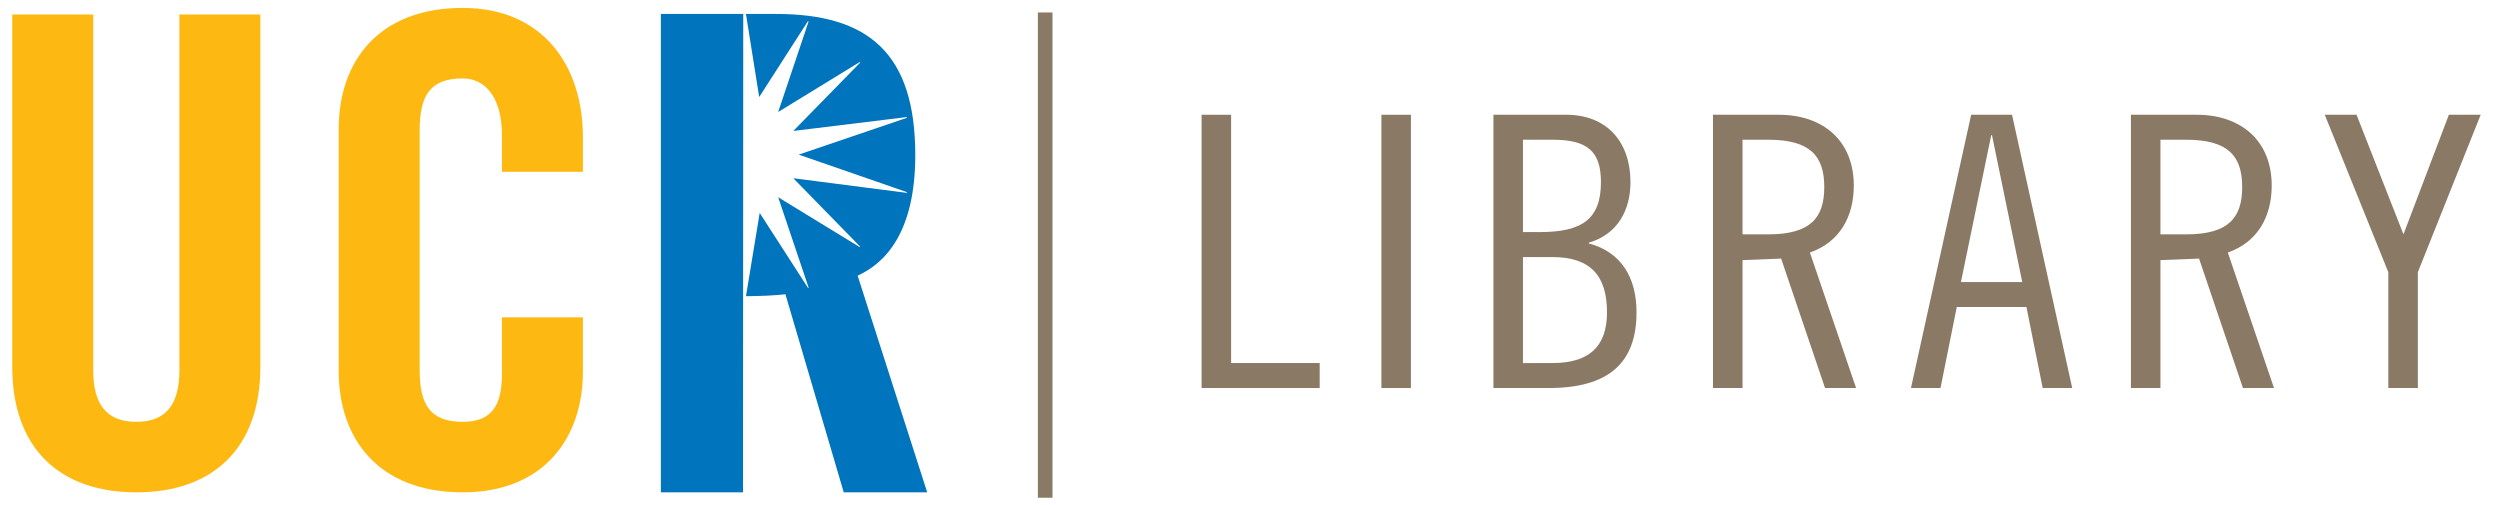 <?xml version="1.0" encoding="UTF-8"?>
<svg width="317px" height="64px" viewBox="0 0 317 64" version="1.1" xmlns="http://www.w3.org/2000/svg" xmlns:xlink="http://www.w3.org/1999/xlink">
    <!-- Generator: Sketch 50.2 (55047) - http://www.bohemiancoding.com/sketch -->
    <title>Untitled</title>
    <desc>Created with Sketch.</desc>
    <defs>
        <polygon id="path-1" points="0 1024 1365.333 1024 1365.333 0 0 0"></polygon>
    </defs>
    <g id="Page-1" stroke="none" stroke-width="1" fill="none" fill-rule="evenodd">
        <g id="logo" transform="translate(-525, -480)">
            <g id="g10" transform="translate(683, 512) scale(-1, 1) rotate(-180) translate(-683, -512) translate(0, -0)">
                <g id="g14">
                    <g id="g16-Clipped">
                        <mask id="mask-2" fill="white">
                            <use xlink:href="#path-1"></use>
                        </mask>
                        <g id="path18"></g>
                        <polygon id="path12" fill="#8A7965" fill-rule="nonzero" mask="url(#mask-2)" points="658.456 480.888 656.6 480.888 656.6 542.419 658.456 542.419"></polygon>
                        <g id="g16" mask="url(#mask-2)">
                            <g transform="translate(525.333, 480)">
                                <g id="g22" stroke-width="1" fill="none" fill-rule="evenodd" transform="translate(1.222, 0.837)">
                                    <path d="M0,61.333 L10.267,61.333 L10.267,16.217 C10.267,11.831 12.004,9.676 15.729,9.676 C19.455,9.676 21.192,11.831 21.192,16.217 L21.192,61.333 L31.459,61.333 L31.459,16.632 C31.459,6.367 25.497,0.733 15.729,0.733 C5.961,0.733 0,6.367 0,16.632 L0,61.333 Z" id="path24" fill="#FDB912" fill-rule="nonzero"></path>
                                </g>
                                <g id="g26" stroke-width="1" fill="none" fill-rule="evenodd" transform="translate(41.981, 0.884)">
                                    <path d="M21.333,41.333 L21.333,45.972 C21.333,51.02 19.013,53.172 16.363,53.172 C12.225,53.172 10.899,51.02 10.899,46.549 L10.899,16.251 C10.899,11.783 12.225,9.629 16.363,9.629 C20.092,9.629 21.333,11.783 21.333,15.671 L21.333,22.876 L31.6,22.876 L31.6,16.005 C31.6,7.56 26.631,0.687 16.363,0.687 C5.603,0.687 0.636,7.56 0.636,16.005 L0.636,46.796 C0.636,55.243 5.603,62.112 16.363,62.112 C26.631,62.112 31.6,54.661 31.6,45.723 L31.6,41.333 L21.333,41.333 Z" id="path28" fill="#FDB912" fill-rule="nonzero"></path>
                                </g>
                                <g id="g30" stroke-width="1" fill="none" fill-rule="evenodd" transform="translate(83.081, 1.047)">
                                    <path d="M25.333,28 C28.861,29.593 32.643,33.541 32.643,43.285 C32.643,56.225 26.681,61.183 15.003,61.183 L11.172,61.183 L12.852,50.649 L19.021,60.251 L19.119,60.233 L15.257,48.751 L25.596,55.085 L25.657,55.015 L17.176,46.348 L31.573,48.109 L31.58,48.013 L17.861,43.348 L31.605,38.583 L31.573,38.496 L17.176,40.352 L25.652,31.684 L25.593,31.623 L15.257,37.944 L19.124,26.473 L19.053,26.429 L12.916,35.952 L11.175,25.396 C12.936,25.405 14.923,25.488 16.177,25.643 L23.572,0.525 L34.155,0.525 L25.333,28 Z M10.829,61.183 L0.383,61.183 L0.383,0.524 L10.801,0.524 L10.829,61.183 Z" id="path32" fill="#0074BC" fill-rule="nonzero"></path>
                                </g>
                                <g id="g34" stroke-width="1" fill="none" fill-rule="evenodd" transform="translate(151.772, 14.782)">
                                    <polygon id="path36" fill="#8A7965" fill-rule="nonzero" points="4 34.667 4 3.184 15.231 3.184 15.231 0.016 0.256 0.016 0.256 34.667"></polygon>
                                </g>
                                <polygon id="path38" fill="#8A7965" fill-rule="nonzero" points="178.572 14.799 174.828 14.799 174.828 49.449 178.572 49.449"></polygon>
                                <g id="g40" stroke-width="1" fill="none" fill-rule="evenodd" transform="translate(188.779, 13.966)">
                                    <path d="M4,4 L7.744,4 C12.255,4 14.655,5.968 14.655,10.431 C14.655,14.991 12.639,17.437 7.744,17.437 L4,17.437 L4,4 Z M4,20.605 L6.112,20.605 C11.487,20.605 13.887,22.236 13.887,26.94 C13.887,30.876 12.159,32.316 7.744,32.316 L4,32.316 L4,20.605 Z M0.256,35.483 L9.472,35.483 C14.655,35.483 17.631,32.028 17.631,26.94 C17.631,23.485 16.093,20.365 12.351,19.261 L12.351,19.165 C16.527,18.061 18.399,14.751 18.399,10.431 C18.399,4 14.847,0.832 7.263,0.832 L0.256,0.832 L0.256,35.483 Z" id="path42" fill="#8A7965" fill-rule="nonzero"></path>
                                </g>
                                <g id="g44" stroke-width="1" fill="none" fill-rule="evenodd" transform="translate(216.619, 14.283)">
                                    <path d="M4,20 L7.263,20 C12.639,20 14.365,22.112 14.365,25.999 C14.365,29.887 12.639,31.999 7.263,31.999 L4,31.999 L4,20 Z M0.256,35.165 L8.607,35.165 C14.175,35.165 18.109,31.903 18.109,26.192 C18.109,22.304 16.381,19.04 12.543,17.696 L18.399,0.515 L14.463,0.515 L8.895,16.928 L4,16.736 L4,0.515 L0.256,0.515 L0.256,35.165 Z" id="path46" fill="#8A7965" fill-rule="nonzero"></path>
                                </g>
                                <g id="g48" stroke-width="1" fill="none" fill-rule="evenodd" transform="translate(241.647, 13.57)">
                                    <path d="M6.667,14.667 L14.441,14.667 L10.603,33.287 L10.507,33.287 L6.667,14.667 Z M13.145,35.879 L20.777,1.228 L17.033,1.228 L14.971,11.499 L6.139,11.499 L4.076,1.228 L0.332,1.228 L7.963,35.879 L13.145,35.879 Z" id="path50" fill="#8A7965" fill-rule="nonzero"></path>
                                </g>
                                <g id="g52" stroke-width="1" fill="none" fill-rule="evenodd" transform="translate(269.611, 14.283)">
                                    <path d="M4,20 L7.263,20 C12.639,20 14.365,22.112 14.365,25.999 C14.365,29.887 12.639,31.999 7.263,31.999 L4,31.999 L4,20 Z M0.256,35.165 L8.607,35.165 C14.175,35.165 18.109,31.903 18.109,26.192 C18.109,22.304 16.381,19.04 12.543,17.696 L18.399,0.515 L14.463,0.515 L8.895,16.928 L4,16.736 L4,0.515 L0.256,0.515 L0.256,35.165 Z" id="path54" fill="#8A7965" fill-rule="nonzero"></path>
                                </g>
                                <g id="g56" stroke-width="1" fill="none" fill-rule="evenodd" transform="translate(293.142, 14.782)">
                                    <polygon id="path58" fill="#8A7965" fill-rule="nonzero" points="5.333 34.667 11.284 19.501 17.044 34.667 21.076 34.667 13.108 14.703 13.108 0.016 9.364 0.016 9.364 14.703 1.303 34.667"></polygon>
                                </g>
                            </g>
                        </g>
                    </g>
                </g>
            </g>
        </g>
    </g>
</svg>